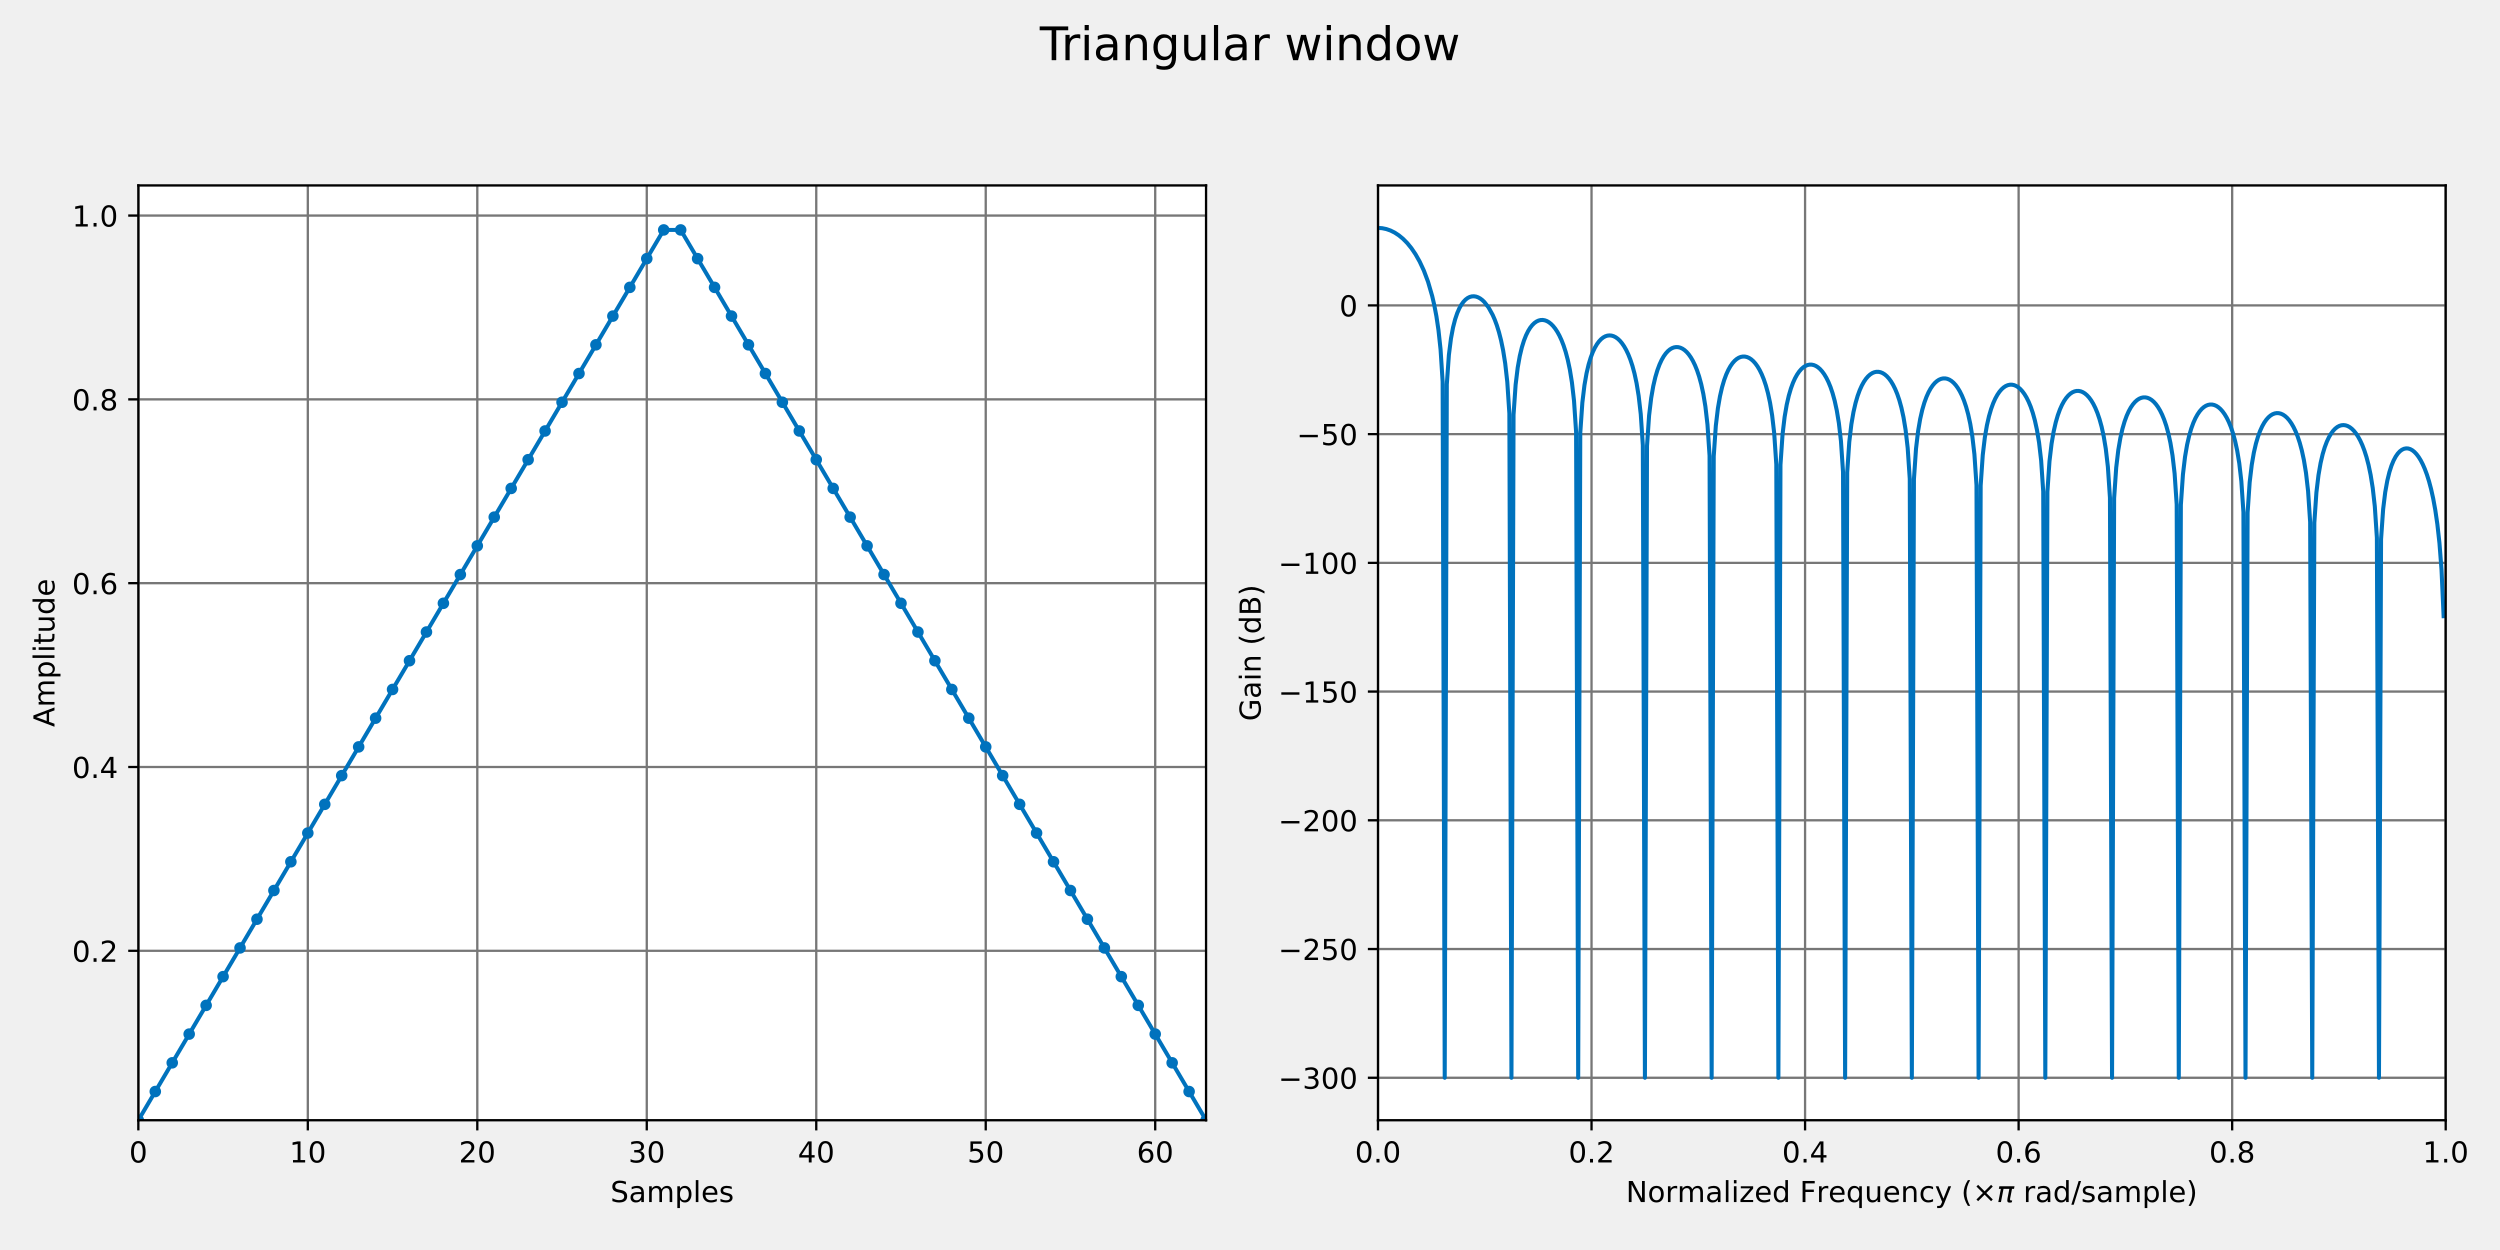 <?xml version="1.0" encoding="utf-8" standalone="no"?>
<!DOCTYPE svg PUBLIC "-//W3C//DTD SVG 1.1//EN"
  "http://www.w3.org/Graphics/SVG/1.1/DTD/svg11.dtd">
<!-- Created with matplotlib (https://matplotlib.org/) -->
<svg height="432pt" version="1.1" viewBox="0 0 864 432" width="864pt" xmlns="http://www.w3.org/2000/svg" xmlns:xlink="http://www.w3.org/1999/xlink">
 <defs>
  <style type="text/css">*{stroke-linecap:butt;stroke-linejoin:round;}</style>
 </defs>
 <g id="figure_1">
  <g id="patch_1">
   <path d="M 0 432 
L 864 432 
L 864 0 
L 0 0 
z
" style="fill:#f0f0f0;"/>
  </g>
  <g id="axes_1">
   <g id="patch_2">
    <path d="M 47.81 387.16 
L 416.812 387.16 
L 416.812 64.08 
L 47.81 64.08 
z
" style="fill:#ffffff;"/>
   </g>
   <g id="matplotlib.axis_1">
    <g id="xtick_1">
     <g id="line2d_1">
      <path clip-path="url(#p247e541376)" d="M 47.81 387.16 
L 47.81 64.08 
" style="fill:none;stroke:#777777;stroke-linecap:square;stroke-width:0.8;"/>
     </g>
     <g id="line2d_2">
      <defs>
       <path d="M 0 0 
L 0 3.5 
" id="m0f21fa045f" style="stroke:#000000;stroke-width:0.8;"/>
      </defs>
      <g>
       <use style="stroke:#000000;stroke-width:0.8;" x="47.81" xlink:href="#m0f21fa045f" y="387.16"/>
      </g>
     </g>
     <g id="text_1">
      <!-- 0 -->
      <g transform="translate(44.629 401.758)scale(0.1 -0.1)">
       <defs>
        <path d="M 31.781 66.406 
Q 24.172 66.406 20.328 58.906 
Q 16.5 51.422 16.5 36.375 
Q 16.5 21.391 20.328 13.891 
Q 24.172 6.391 31.781 6.391 
Q 39.453 6.391 43.281 13.891 
Q 47.125 21.391 47.125 36.375 
Q 47.125 51.422 43.281 58.906 
Q 39.453 66.406 31.781 66.406 
z
M 31.781 74.219 
Q 44.047 74.219 50.516 64.516 
Q 56.984 54.828 56.984 36.375 
Q 56.984 17.969 50.516 8.266 
Q 44.047 -1.422 31.781 -1.422 
Q 19.531 -1.422 13.062 8.266 
Q 6.594 17.969 6.594 36.375 
Q 6.594 54.828 13.062 64.516 
Q 19.531 74.219 31.781 74.219 
z
" id="DejaVuSans-48"/>
       </defs>
       <use xlink:href="#DejaVuSans-48"/>
      </g>
     </g>
    </g>
    <g id="xtick_2">
     <g id="line2d_3">
      <path clip-path="url(#p247e541376)" d="M 106.382 387.16 
L 106.382 64.08 
" style="fill:none;stroke:#777777;stroke-linecap:square;stroke-width:0.8;"/>
     </g>
     <g id="line2d_4">
      <g>
       <use style="stroke:#000000;stroke-width:0.8;" x="106.382" xlink:href="#m0f21fa045f" y="387.16"/>
      </g>
     </g>
     <g id="text_2">
      <!-- 10 -->
      <g transform="translate(100.019 401.758)scale(0.1 -0.1)">
       <defs>
        <path d="M 12.406 8.297 
L 28.516 8.297 
L 28.516 63.922 
L 10.984 60.406 
L 10.984 69.391 
L 28.422 72.906 
L 38.281 72.906 
L 38.281 8.297 
L 54.391 8.297 
L 54.391 0 
L 12.406 0 
z
" id="DejaVuSans-49"/>
       </defs>
       <use xlink:href="#DejaVuSans-49"/>
       <use x="63.623" xlink:href="#DejaVuSans-48"/>
      </g>
     </g>
    </g>
    <g id="xtick_3">
     <g id="line2d_5">
      <path clip-path="url(#p247e541376)" d="M 164.954 387.16 
L 164.954 64.08 
" style="fill:none;stroke:#777777;stroke-linecap:square;stroke-width:0.8;"/>
     </g>
     <g id="line2d_6">
      <g>
       <use style="stroke:#000000;stroke-width:0.8;" x="164.954" xlink:href="#m0f21fa045f" y="387.16"/>
      </g>
     </g>
     <g id="text_3">
      <!-- 20 -->
      <g transform="translate(158.591 401.758)scale(0.1 -0.1)">
       <defs>
        <path d="M 19.188 8.297 
L 53.609 8.297 
L 53.609 0 
L 7.328 0 
L 7.328 8.297 
Q 12.938 14.109 22.625 23.891 
Q 32.328 33.688 34.812 36.531 
Q 39.547 41.844 41.422 45.531 
Q 43.312 49.219 43.312 52.781 
Q 43.312 58.594 39.234 62.25 
Q 35.156 65.922 28.609 65.922 
Q 23.969 65.922 18.812 64.312 
Q 13.672 62.703 7.812 59.422 
L 7.812 69.391 
Q 13.766 71.781 18.938 73 
Q 24.125 74.219 28.422 74.219 
Q 39.75 74.219 46.484 68.547 
Q 53.219 62.891 53.219 53.422 
Q 53.219 48.922 51.531 44.891 
Q 49.859 40.875 45.406 35.406 
Q 44.188 33.984 37.641 27.219 
Q 31.109 20.453 19.188 8.297 
z
" id="DejaVuSans-50"/>
       </defs>
       <use xlink:href="#DejaVuSans-50"/>
       <use x="63.623" xlink:href="#DejaVuSans-48"/>
      </g>
     </g>
    </g>
    <g id="xtick_4">
     <g id="line2d_7">
      <path clip-path="url(#p247e541376)" d="M 223.525 387.16 
L 223.525 64.08 
" style="fill:none;stroke:#777777;stroke-linecap:square;stroke-width:0.8;"/>
     </g>
     <g id="line2d_8">
      <g>
       <use style="stroke:#000000;stroke-width:0.8;" x="223.525" xlink:href="#m0f21fa045f" y="387.16"/>
      </g>
     </g>
     <g id="text_4">
      <!-- 30 -->
      <g transform="translate(217.163 401.758)scale(0.1 -0.1)">
       <defs>
        <path d="M 40.578 39.312 
Q 47.656 37.797 51.625 33 
Q 55.609 28.219 55.609 21.188 
Q 55.609 10.406 48.188 4.484 
Q 40.766 -1.422 27.094 -1.422 
Q 22.516 -1.422 17.656 -0.516 
Q 12.797 0.391 7.625 2.203 
L 7.625 11.719 
Q 11.719 9.328 16.594 8.109 
Q 21.484 6.891 26.812 6.891 
Q 36.078 6.891 40.938 10.547 
Q 45.797 14.203 45.797 21.188 
Q 45.797 27.641 41.281 31.266 
Q 36.766 34.906 28.719 34.906 
L 20.219 34.906 
L 20.219 43.016 
L 29.109 43.016 
Q 36.375 43.016 40.234 45.922 
Q 44.094 48.828 44.094 54.297 
Q 44.094 59.906 40.109 62.906 
Q 36.141 65.922 28.719 65.922 
Q 24.656 65.922 20.016 65.031 
Q 15.375 64.156 9.812 62.312 
L 9.812 71.094 
Q 15.438 72.656 20.344 73.438 
Q 25.25 74.219 29.594 74.219 
Q 40.828 74.219 47.359 69.109 
Q 53.906 64.016 53.906 55.328 
Q 53.906 49.266 50.438 45.094 
Q 46.969 40.922 40.578 39.312 
z
" id="DejaVuSans-51"/>
       </defs>
       <use xlink:href="#DejaVuSans-51"/>
       <use x="63.623" xlink:href="#DejaVuSans-48"/>
      </g>
     </g>
    </g>
    <g id="xtick_5">
     <g id="line2d_9">
      <path clip-path="url(#p247e541376)" d="M 282.097 387.16 
L 282.097 64.08 
" style="fill:none;stroke:#777777;stroke-linecap:square;stroke-width:0.8;"/>
     </g>
     <g id="line2d_10">
      <g>
       <use style="stroke:#000000;stroke-width:0.8;" x="282.097" xlink:href="#m0f21fa045f" y="387.16"/>
      </g>
     </g>
     <g id="text_5">
      <!-- 40 -->
      <g transform="translate(275.735 401.758)scale(0.1 -0.1)">
       <defs>
        <path d="M 37.797 64.312 
L 12.891 25.391 
L 37.797 25.391 
z
M 35.203 72.906 
L 47.609 72.906 
L 47.609 25.391 
L 58.016 25.391 
L 58.016 17.188 
L 47.609 17.188 
L 47.609 0 
L 37.797 0 
L 37.797 17.188 
L 4.891 17.188 
L 4.891 26.703 
z
" id="DejaVuSans-52"/>
       </defs>
       <use xlink:href="#DejaVuSans-52"/>
       <use x="63.623" xlink:href="#DejaVuSans-48"/>
      </g>
     </g>
    </g>
    <g id="xtick_6">
     <g id="line2d_11">
      <path clip-path="url(#p247e541376)" d="M 340.669 387.16 
L 340.669 64.08 
" style="fill:none;stroke:#777777;stroke-linecap:square;stroke-width:0.8;"/>
     </g>
     <g id="line2d_12">
      <g>
       <use style="stroke:#000000;stroke-width:0.8;" x="340.669" xlink:href="#m0f21fa045f" y="387.16"/>
      </g>
     </g>
     <g id="text_6">
      <!-- 50 -->
      <g transform="translate(334.307 401.758)scale(0.1 -0.1)">
       <defs>
        <path d="M 10.797 72.906 
L 49.516 72.906 
L 49.516 64.594 
L 19.828 64.594 
L 19.828 46.734 
Q 21.969 47.469 24.109 47.828 
Q 26.266 48.188 28.422 48.188 
Q 40.625 48.188 47.75 41.5 
Q 54.891 34.812 54.891 23.391 
Q 54.891 11.625 47.562 5.094 
Q 40.234 -1.422 26.906 -1.422 
Q 22.312 -1.422 17.547 -0.641 
Q 12.797 0.141 7.719 1.703 
L 7.719 11.625 
Q 12.109 9.234 16.797 8.062 
Q 21.484 6.891 26.703 6.891 
Q 35.156 6.891 40.078 11.328 
Q 45.016 15.766 45.016 23.391 
Q 45.016 31 40.078 35.438 
Q 35.156 39.891 26.703 39.891 
Q 22.75 39.891 18.812 39.016 
Q 14.891 38.141 10.797 36.281 
z
" id="DejaVuSans-53"/>
       </defs>
       <use xlink:href="#DejaVuSans-53"/>
       <use x="63.623" xlink:href="#DejaVuSans-48"/>
      </g>
     </g>
    </g>
    <g id="xtick_7">
     <g id="line2d_13">
      <path clip-path="url(#p247e541376)" d="M 399.241 387.16 
L 399.241 64.08 
" style="fill:none;stroke:#777777;stroke-linecap:square;stroke-width:0.8;"/>
     </g>
     <g id="line2d_14">
      <g>
       <use style="stroke:#000000;stroke-width:0.8;" x="399.241" xlink:href="#m0f21fa045f" y="387.16"/>
      </g>
     </g>
     <g id="text_7">
      <!-- 60 -->
      <g transform="translate(392.878 401.758)scale(0.1 -0.1)">
       <defs>
        <path d="M 33.016 40.375 
Q 26.375 40.375 22.484 35.828 
Q 18.609 31.297 18.609 23.391 
Q 18.609 15.531 22.484 10.953 
Q 26.375 6.391 33.016 6.391 
Q 39.656 6.391 43.531 10.953 
Q 47.406 15.531 47.406 23.391 
Q 47.406 31.297 43.531 35.828 
Q 39.656 40.375 33.016 40.375 
z
M 52.594 71.297 
L 52.594 62.312 
Q 48.875 64.062 45.094 64.984 
Q 41.312 65.922 37.594 65.922 
Q 27.828 65.922 22.672 59.328 
Q 17.531 52.734 16.797 39.406 
Q 19.672 43.656 24.016 45.922 
Q 28.375 48.188 33.594 48.188 
Q 44.578 48.188 50.953 41.516 
Q 57.328 34.859 57.328 23.391 
Q 57.328 12.156 50.688 5.359 
Q 44.047 -1.422 33.016 -1.422 
Q 20.359 -1.422 13.672 8.266 
Q 6.984 17.969 6.984 36.375 
Q 6.984 53.656 15.188 63.938 
Q 23.391 74.219 37.203 74.219 
Q 40.922 74.219 44.703 73.484 
Q 48.484 72.75 52.594 71.297 
z
" id="DejaVuSans-54"/>
       </defs>
       <use xlink:href="#DejaVuSans-54"/>
       <use x="63.623" xlink:href="#DejaVuSans-48"/>
      </g>
     </g>
    </g>
    <g id="text_8">
     <!-- Samples -->
     <g transform="translate(210.958 415.437)scale(0.1 -0.1)">
      <defs>
       <path d="M 53.516 70.516 
L 53.516 60.891 
Q 47.906 63.578 42.922 64.891 
Q 37.938 66.219 33.297 66.219 
Q 25.25 66.219 20.875 63.094 
Q 16.5 59.969 16.5 54.203 
Q 16.5 49.359 19.406 46.891 
Q 22.312 44.438 30.422 42.922 
L 36.375 41.703 
Q 47.406 39.594 52.656 34.297 
Q 57.906 29 57.906 20.125 
Q 57.906 9.516 50.797 4.047 
Q 43.703 -1.422 29.984 -1.422 
Q 24.812 -1.422 18.969 -0.25 
Q 13.141 0.922 6.891 3.219 
L 6.891 13.375 
Q 12.891 10.016 18.656 8.297 
Q 24.422 6.594 29.984 6.594 
Q 38.422 6.594 43.016 9.906 
Q 47.609 13.234 47.609 19.391 
Q 47.609 24.75 44.312 27.781 
Q 41.016 30.812 33.5 32.328 
L 27.484 33.5 
Q 16.453 35.688 11.516 40.375 
Q 6.594 45.062 6.594 53.422 
Q 6.594 63.094 13.406 68.656 
Q 20.219 74.219 32.172 74.219 
Q 37.312 74.219 42.625 73.281 
Q 47.953 72.359 53.516 70.516 
z
" id="DejaVuSans-83"/>
       <path d="M 34.281 27.484 
Q 23.391 27.484 19.188 25 
Q 14.984 22.516 14.984 16.5 
Q 14.984 11.719 18.141 8.906 
Q 21.297 6.109 26.703 6.109 
Q 34.188 6.109 38.703 11.406 
Q 43.219 16.703 43.219 25.484 
L 43.219 27.484 
z
M 52.203 31.203 
L 52.203 0 
L 43.219 0 
L 43.219 8.297 
Q 40.141 3.328 35.547 0.953 
Q 30.953 -1.422 24.312 -1.422 
Q 15.922 -1.422 10.953 3.297 
Q 6 8.016 6 15.922 
Q 6 25.141 12.172 29.828 
Q 18.359 34.516 30.609 34.516 
L 43.219 34.516 
L 43.219 35.406 
Q 43.219 41.609 39.141 45 
Q 35.062 48.391 27.688 48.391 
Q 23 48.391 18.547 47.266 
Q 14.109 46.141 10.016 43.891 
L 10.016 52.203 
Q 14.938 54.109 19.578 55.047 
Q 24.219 56 28.609 56 
Q 40.484 56 46.344 49.844 
Q 52.203 43.703 52.203 31.203 
z
" id="DejaVuSans-97"/>
       <path d="M 52 44.188 
Q 55.375 50.25 60.062 53.125 
Q 64.75 56 71.094 56 
Q 79.641 56 84.281 50.016 
Q 88.922 44.047 88.922 33.016 
L 88.922 0 
L 79.891 0 
L 79.891 32.719 
Q 79.891 40.578 77.094 44.375 
Q 74.312 48.188 68.609 48.188 
Q 61.625 48.188 57.562 43.547 
Q 53.516 38.922 53.516 30.906 
L 53.516 0 
L 44.484 0 
L 44.484 32.719 
Q 44.484 40.625 41.703 44.406 
Q 38.922 48.188 33.109 48.188 
Q 26.219 48.188 22.156 43.531 
Q 18.109 38.875 18.109 30.906 
L 18.109 0 
L 9.078 0 
L 9.078 54.688 
L 18.109 54.688 
L 18.109 46.188 
Q 21.188 51.219 25.484 53.609 
Q 29.781 56 35.688 56 
Q 41.656 56 45.828 52.969 
Q 50 49.953 52 44.188 
z
" id="DejaVuSans-109"/>
       <path d="M 18.109 8.203 
L 18.109 -20.797 
L 9.078 -20.797 
L 9.078 54.688 
L 18.109 54.688 
L 18.109 46.391 
Q 20.953 51.266 25.266 53.625 
Q 29.594 56 35.594 56 
Q 45.562 56 51.781 48.094 
Q 58.016 40.188 58.016 27.297 
Q 58.016 14.406 51.781 6.484 
Q 45.562 -1.422 35.594 -1.422 
Q 29.594 -1.422 25.266 0.953 
Q 20.953 3.328 18.109 8.203 
z
M 48.688 27.297 
Q 48.688 37.203 44.609 42.844 
Q 40.531 48.484 33.406 48.484 
Q 26.266 48.484 22.188 42.844 
Q 18.109 37.203 18.109 27.297 
Q 18.109 17.391 22.188 11.75 
Q 26.266 6.109 33.406 6.109 
Q 40.531 6.109 44.609 11.75 
Q 48.688 17.391 48.688 27.297 
z
" id="DejaVuSans-112"/>
       <path d="M 9.422 75.984 
L 18.406 75.984 
L 18.406 0 
L 9.422 0 
z
" id="DejaVuSans-108"/>
       <path d="M 56.203 29.594 
L 56.203 25.203 
L 14.891 25.203 
Q 15.484 15.922 20.484 11.062 
Q 25.484 6.203 34.422 6.203 
Q 39.594 6.203 44.453 7.469 
Q 49.312 8.734 54.109 11.281 
L 54.109 2.781 
Q 49.266 0.734 44.188 -0.344 
Q 39.109 -1.422 33.891 -1.422 
Q 20.797 -1.422 13.156 6.188 
Q 5.516 13.812 5.516 26.812 
Q 5.516 40.234 12.766 48.109 
Q 20.016 56 32.328 56 
Q 43.359 56 49.781 48.891 
Q 56.203 41.797 56.203 29.594 
z
M 47.219 32.234 
Q 47.125 39.594 43.094 43.984 
Q 39.062 48.391 32.422 48.391 
Q 24.906 48.391 20.391 44.141 
Q 15.875 39.891 15.188 32.172 
z
" id="DejaVuSans-101"/>
       <path d="M 44.281 53.078 
L 44.281 44.578 
Q 40.484 46.531 36.375 47.5 
Q 32.281 48.484 27.875 48.484 
Q 21.188 48.484 17.844 46.438 
Q 14.5 44.391 14.5 40.281 
Q 14.5 37.156 16.891 35.375 
Q 19.281 33.594 26.516 31.984 
L 29.594 31.297 
Q 39.156 29.25 43.188 25.516 
Q 47.219 21.781 47.219 15.094 
Q 47.219 7.469 41.188 3.016 
Q 35.156 -1.422 24.609 -1.422 
Q 20.219 -1.422 15.453 -0.562 
Q 10.688 0.297 5.422 2 
L 5.422 11.281 
Q 10.406 8.688 15.234 7.391 
Q 20.062 6.109 24.812 6.109 
Q 31.156 6.109 34.562 8.281 
Q 37.984 10.453 37.984 14.406 
Q 37.984 18.062 35.516 20.016 
Q 33.062 21.969 24.703 23.781 
L 21.578 24.516 
Q 13.234 26.266 9.516 29.906 
Q 5.812 33.547 5.812 39.891 
Q 5.812 47.609 11.281 51.797 
Q 16.75 56 26.812 56 
Q 31.781 56 36.172 55.266 
Q 40.578 54.547 44.281 53.078 
z
" id="DejaVuSans-115"/>
      </defs>
      <use xlink:href="#DejaVuSans-83"/>
      <use x="63.477" xlink:href="#DejaVuSans-97"/>
      <use x="124.756" xlink:href="#DejaVuSans-109"/>
      <use x="222.168" xlink:href="#DejaVuSans-112"/>
      <use x="285.645" xlink:href="#DejaVuSans-108"/>
      <use x="313.428" xlink:href="#DejaVuSans-101"/>
      <use x="374.951" xlink:href="#DejaVuSans-115"/>
     </g>
    </g>
   </g>
   <g id="matplotlib.axis_2">
    <g id="ytick_1">
     <g id="line2d_15">
      <path clip-path="url(#p247e541376)" d="M 47.81 328.599 
L 416.812 328.599 
" style="fill:none;stroke:#777777;stroke-linecap:square;stroke-width:0.8;"/>
     </g>
     <g id="line2d_16">
      <defs>
       <path d="M 0 0 
L -3.5 0 
" id="m1c6b5ee7df" style="stroke:#000000;stroke-width:0.8;"/>
      </defs>
      <g>
       <use style="stroke:#000000;stroke-width:0.8;" x="47.81" xlink:href="#m1c6b5ee7df" y="328.599"/>
      </g>
     </g>
     <g id="text_9">
      <!-- 0.2 -->
      <g transform="translate(24.907 332.398)scale(0.1 -0.1)">
       <defs>
        <path d="M 10.688 12.406 
L 21 12.406 
L 21 0 
L 10.688 0 
z
" id="DejaVuSans-46"/>
       </defs>
       <use xlink:href="#DejaVuSans-48"/>
       <use x="63.623" xlink:href="#DejaVuSans-46"/>
       <use x="95.41" xlink:href="#DejaVuSans-50"/>
      </g>
     </g>
    </g>
    <g id="ytick_2">
     <g id="line2d_17">
      <path clip-path="url(#p247e541376)" d="M 47.81 265.074 
L 416.812 265.074 
" style="fill:none;stroke:#777777;stroke-linecap:square;stroke-width:0.8;"/>
     </g>
     <g id="line2d_18">
      <g>
       <use style="stroke:#000000;stroke-width:0.8;" x="47.81" xlink:href="#m1c6b5ee7df" y="265.074"/>
      </g>
     </g>
     <g id="text_10">
      <!-- 0.4 -->
      <g transform="translate(24.907 268.874)scale(0.1 -0.1)">
       <use xlink:href="#DejaVuSans-48"/>
       <use x="63.623" xlink:href="#DejaVuSans-46"/>
       <use x="95.41" xlink:href="#DejaVuSans-52"/>
      </g>
     </g>
    </g>
    <g id="ytick_3">
     <g id="line2d_19">
      <path clip-path="url(#p247e541376)" d="M 47.81 201.55 
L 416.812 201.55 
" style="fill:none;stroke:#777777;stroke-linecap:square;stroke-width:0.8;"/>
     </g>
     <g id="line2d_20">
      <g>
       <use style="stroke:#000000;stroke-width:0.8;" x="47.81" xlink:href="#m1c6b5ee7df" y="201.55"/>
      </g>
     </g>
     <g id="text_11">
      <!-- 0.6 -->
      <g transform="translate(24.907 205.35)scale(0.1 -0.1)">
       <use xlink:href="#DejaVuSans-48"/>
       <use x="63.623" xlink:href="#DejaVuSans-46"/>
       <use x="95.41" xlink:href="#DejaVuSans-54"/>
      </g>
     </g>
    </g>
    <g id="ytick_4">
     <g id="line2d_21">
      <path clip-path="url(#p247e541376)" d="M 47.81 138.026 
L 416.812 138.026 
" style="fill:none;stroke:#777777;stroke-linecap:square;stroke-width:0.8;"/>
     </g>
     <g id="line2d_22">
      <g>
       <use style="stroke:#000000;stroke-width:0.8;" x="47.81" xlink:href="#m1c6b5ee7df" y="138.026"/>
      </g>
     </g>
     <g id="text_12">
      <!-- 0.8 -->
      <g transform="translate(24.907 141.825)scale(0.1 -0.1)">
       <defs>
        <path d="M 31.781 34.625 
Q 24.75 34.625 20.719 30.859 
Q 16.703 27.094 16.703 20.516 
Q 16.703 13.922 20.719 10.156 
Q 24.75 6.391 31.781 6.391 
Q 38.812 6.391 42.859 10.172 
Q 46.922 13.969 46.922 20.516 
Q 46.922 27.094 42.891 30.859 
Q 38.875 34.625 31.781 34.625 
z
M 21.922 38.812 
Q 15.578 40.375 12.031 44.719 
Q 8.5 49.078 8.5 55.328 
Q 8.5 64.062 14.719 69.141 
Q 20.953 74.219 31.781 74.219 
Q 42.672 74.219 48.875 69.141 
Q 55.078 64.062 55.078 55.328 
Q 55.078 49.078 51.531 44.719 
Q 48 40.375 41.703 38.812 
Q 48.828 37.156 52.797 32.312 
Q 56.781 27.484 56.781 20.516 
Q 56.781 9.906 50.312 4.234 
Q 43.844 -1.422 31.781 -1.422 
Q 19.734 -1.422 13.25 4.234 
Q 6.781 9.906 6.781 20.516 
Q 6.781 27.484 10.781 32.312 
Q 14.797 37.156 21.922 38.812 
z
M 18.312 54.391 
Q 18.312 48.734 21.844 45.562 
Q 25.391 42.391 31.781 42.391 
Q 38.141 42.391 41.719 45.562 
Q 45.312 48.734 45.312 54.391 
Q 45.312 60.062 41.719 63.234 
Q 38.141 66.406 31.781 66.406 
Q 25.391 66.406 21.844 63.234 
Q 18.312 60.062 18.312 54.391 
z
" id="DejaVuSans-56"/>
       </defs>
       <use xlink:href="#DejaVuSans-48"/>
       <use x="63.623" xlink:href="#DejaVuSans-46"/>
       <use x="95.41" xlink:href="#DejaVuSans-56"/>
      </g>
     </g>
    </g>
    <g id="ytick_5">
     <g id="line2d_23">
      <path clip-path="url(#p247e541376)" d="M 47.81 74.502 
L 416.812 74.502 
" style="fill:none;stroke:#777777;stroke-linecap:square;stroke-width:0.8;"/>
     </g>
     <g id="line2d_24">
      <g>
       <use style="stroke:#000000;stroke-width:0.8;" x="47.81" xlink:href="#m1c6b5ee7df" y="74.502"/>
      </g>
     </g>
     <g id="text_13">
      <!-- 1.0 -->
      <g transform="translate(24.907 78.301)scale(0.1 -0.1)">
       <use xlink:href="#DejaVuSans-49"/>
       <use x="63.623" xlink:href="#DejaVuSans-46"/>
       <use x="95.41" xlink:href="#DejaVuSans-48"/>
      </g>
     </g>
    </g>
    <g id="text_14">
     <!-- Amplitude -->
     <g transform="translate(18.827 251.243)rotate(-90)scale(0.1 -0.1)">
      <defs>
       <path d="M 34.188 63.188 
L 20.797 26.906 
L 47.609 26.906 
z
M 28.609 72.906 
L 39.797 72.906 
L 67.578 0 
L 57.328 0 
L 50.688 18.703 
L 17.828 18.703 
L 11.188 0 
L 0.781 0 
z
" id="DejaVuSans-65"/>
       <path d="M 9.422 54.688 
L 18.406 54.688 
L 18.406 0 
L 9.422 0 
z
M 9.422 75.984 
L 18.406 75.984 
L 18.406 64.594 
L 9.422 64.594 
z
" id="DejaVuSans-105"/>
       <path d="M 18.312 70.219 
L 18.312 54.688 
L 36.812 54.688 
L 36.812 47.703 
L 18.312 47.703 
L 18.312 18.016 
Q 18.312 11.328 20.141 9.422 
Q 21.969 7.516 27.594 7.516 
L 36.812 7.516 
L 36.812 0 
L 27.594 0 
Q 17.188 0 13.234 3.875 
Q 9.281 7.766 9.281 18.016 
L 9.281 47.703 
L 2.688 47.703 
L 2.688 54.688 
L 9.281 54.688 
L 9.281 70.219 
z
" id="DejaVuSans-116"/>
       <path d="M 8.5 21.578 
L 8.5 54.688 
L 17.484 54.688 
L 17.484 21.922 
Q 17.484 14.156 20.5 10.266 
Q 23.531 6.391 29.594 6.391 
Q 36.859 6.391 41.078 11.031 
Q 45.312 15.672 45.312 23.688 
L 45.312 54.688 
L 54.297 54.688 
L 54.297 0 
L 45.312 0 
L 45.312 8.406 
Q 42.047 3.422 37.719 1 
Q 33.406 -1.422 27.688 -1.422 
Q 18.266 -1.422 13.375 4.438 
Q 8.5 10.297 8.5 21.578 
z
M 31.109 56 
z
" id="DejaVuSans-117"/>
       <path d="M 45.406 46.391 
L 45.406 75.984 
L 54.391 75.984 
L 54.391 0 
L 45.406 0 
L 45.406 8.203 
Q 42.578 3.328 38.25 0.953 
Q 33.938 -1.422 27.875 -1.422 
Q 17.969 -1.422 11.734 6.484 
Q 5.516 14.406 5.516 27.297 
Q 5.516 40.188 11.734 48.094 
Q 17.969 56 27.875 56 
Q 33.938 56 38.25 53.625 
Q 42.578 51.266 45.406 46.391 
z
M 14.797 27.297 
Q 14.797 17.391 18.875 11.75 
Q 22.953 6.109 30.078 6.109 
Q 37.203 6.109 41.297 11.75 
Q 45.406 17.391 45.406 27.297 
Q 45.406 37.203 41.297 42.844 
Q 37.203 48.484 30.078 48.484 
Q 22.953 48.484 18.875 42.844 
Q 14.797 37.203 14.797 27.297 
z
" id="DejaVuSans-100"/>
      </defs>
      <use xlink:href="#DejaVuSans-65"/>
      <use x="68.408" xlink:href="#DejaVuSans-109"/>
      <use x="165.82" xlink:href="#DejaVuSans-112"/>
      <use x="229.297" xlink:href="#DejaVuSans-108"/>
      <use x="257.08" xlink:href="#DejaVuSans-105"/>
      <use x="284.863" xlink:href="#DejaVuSans-116"/>
      <use x="324.072" xlink:href="#DejaVuSans-117"/>
      <use x="387.451" xlink:href="#DejaVuSans-100"/>
      <use x="450.928" xlink:href="#DejaVuSans-101"/>
     </g>
    </g>
   </g>
   <g id="line2d_25">
    <path clip-path="url(#p247e541376)" d="M 47.81 387.16 
L 53.667 377.234 
L 59.524 367.309 
L 65.382 357.383 
L 71.239 347.457 
L 77.096 337.532 
L 82.953 327.606 
L 88.81 317.68 
L 94.667 307.755 
L 100.525 297.829 
L 106.382 287.903 
L 112.239 277.978 
L 118.096 268.052 
L 123.953 258.127 
L 129.811 248.201 
L 135.668 238.275 
L 141.525 228.35 
L 147.382 218.424 
L 153.239 208.498 
L 159.096 198.573 
L 164.954 188.647 
L 170.811 178.721 
L 176.668 168.796 
L 182.525 158.87 
L 188.382 148.944 
L 194.24 139.019 
L 200.097 129.093 
L 205.954 119.167 
L 211.811 109.242 
L 217.668 99.316 
L 223.525 89.39 
L 229.383 79.465 
L 235.24 79.465 
L 241.097 89.39 
L 246.954 99.316 
L 252.811 109.242 
L 258.669 119.167 
L 264.526 129.093 
L 270.383 139.019 
L 276.24 148.944 
L 282.097 158.87 
L 287.954 168.796 
L 293.812 178.721 
L 299.669 188.647 
L 305.526 198.573 
L 311.383 208.498 
L 317.24 218.424 
L 323.098 228.35 
L 328.955 238.275 
L 334.812 248.201 
L 340.669 258.127 
L 346.526 268.052 
L 352.383 277.978 
L 358.241 287.903 
L 364.098 297.829 
L 369.955 307.755 
L 375.812 317.68 
L 381.669 327.606 
L 387.527 337.532 
L 393.384 347.457 
L 399.241 357.383 
L 405.098 367.309 
L 410.955 377.234 
L 416.812 387.16 
" style="fill:none;stroke:#0072bd;stroke-linecap:square;stroke-width:1.4;"/>
    <defs>
     <path d="M 0 1.5 
C 0.398 1.5 0.779 1.342 1.061 1.061 
C 1.342 0.779 1.5 0.398 1.5 0 
C 1.5 -0.398 1.342 -0.779 1.061 -1.061 
C 0.779 -1.342 0.398 -1.5 0 -1.5 
C -0.398 -1.5 -0.779 -1.342 -1.061 -1.061 
C -1.342 -0.779 -1.5 -0.398 -1.5 0 
C -1.5 0.398 -1.342 0.779 -1.061 1.061 
C -0.779 1.342 -0.398 1.5 0 1.5 
z
" id="m39f1c7f630" style="stroke:#0072bd;"/>
    </defs>
    <g clip-path="url(#p247e541376)">
     <use style="fill:#0072bd;stroke:#0072bd;" x="47.81" xlink:href="#m39f1c7f630" y="387.16"/>
     <use style="fill:#0072bd;stroke:#0072bd;" x="53.667" xlink:href="#m39f1c7f630" y="377.234"/>
     <use style="fill:#0072bd;stroke:#0072bd;" x="59.524" xlink:href="#m39f1c7f630" y="367.309"/>
     <use style="fill:#0072bd;stroke:#0072bd;" x="65.382" xlink:href="#m39f1c7f630" y="357.383"/>
     <use style="fill:#0072bd;stroke:#0072bd;" x="71.239" xlink:href="#m39f1c7f630" y="347.457"/>
     <use style="fill:#0072bd;stroke:#0072bd;" x="77.096" xlink:href="#m39f1c7f630" y="337.532"/>
     <use style="fill:#0072bd;stroke:#0072bd;" x="82.953" xlink:href="#m39f1c7f630" y="327.606"/>
     <use style="fill:#0072bd;stroke:#0072bd;" x="88.81" xlink:href="#m39f1c7f630" y="317.68"/>
     <use style="fill:#0072bd;stroke:#0072bd;" x="94.667" xlink:href="#m39f1c7f630" y="307.755"/>
     <use style="fill:#0072bd;stroke:#0072bd;" x="100.525" xlink:href="#m39f1c7f630" y="297.829"/>
     <use style="fill:#0072bd;stroke:#0072bd;" x="106.382" xlink:href="#m39f1c7f630" y="287.903"/>
     <use style="fill:#0072bd;stroke:#0072bd;" x="112.239" xlink:href="#m39f1c7f630" y="277.978"/>
     <use style="fill:#0072bd;stroke:#0072bd;" x="118.096" xlink:href="#m39f1c7f630" y="268.052"/>
     <use style="fill:#0072bd;stroke:#0072bd;" x="123.953" xlink:href="#m39f1c7f630" y="258.127"/>
     <use style="fill:#0072bd;stroke:#0072bd;" x="129.811" xlink:href="#m39f1c7f630" y="248.201"/>
     <use style="fill:#0072bd;stroke:#0072bd;" x="135.668" xlink:href="#m39f1c7f630" y="238.275"/>
     <use style="fill:#0072bd;stroke:#0072bd;" x="141.525" xlink:href="#m39f1c7f630" y="228.35"/>
     <use style="fill:#0072bd;stroke:#0072bd;" x="147.382" xlink:href="#m39f1c7f630" y="218.424"/>
     <use style="fill:#0072bd;stroke:#0072bd;" x="153.239" xlink:href="#m39f1c7f630" y="208.498"/>
     <use style="fill:#0072bd;stroke:#0072bd;" x="159.096" xlink:href="#m39f1c7f630" y="198.573"/>
     <use style="fill:#0072bd;stroke:#0072bd;" x="164.954" xlink:href="#m39f1c7f630" y="188.647"/>
     <use style="fill:#0072bd;stroke:#0072bd;" x="170.811" xlink:href="#m39f1c7f630" y="178.721"/>
     <use style="fill:#0072bd;stroke:#0072bd;" x="176.668" xlink:href="#m39f1c7f630" y="168.796"/>
     <use style="fill:#0072bd;stroke:#0072bd;" x="182.525" xlink:href="#m39f1c7f630" y="158.87"/>
     <use style="fill:#0072bd;stroke:#0072bd;" x="188.382" xlink:href="#m39f1c7f630" y="148.944"/>
     <use style="fill:#0072bd;stroke:#0072bd;" x="194.24" xlink:href="#m39f1c7f630" y="139.019"/>
     <use style="fill:#0072bd;stroke:#0072bd;" x="200.097" xlink:href="#m39f1c7f630" y="129.093"/>
     <use style="fill:#0072bd;stroke:#0072bd;" x="205.954" xlink:href="#m39f1c7f630" y="119.167"/>
     <use style="fill:#0072bd;stroke:#0072bd;" x="211.811" xlink:href="#m39f1c7f630" y="109.242"/>
     <use style="fill:#0072bd;stroke:#0072bd;" x="217.668" xlink:href="#m39f1c7f630" y="99.316"/>
     <use style="fill:#0072bd;stroke:#0072bd;" x="223.525" xlink:href="#m39f1c7f630" y="89.39"/>
     <use style="fill:#0072bd;stroke:#0072bd;" x="229.383" xlink:href="#m39f1c7f630" y="79.465"/>
     <use style="fill:#0072bd;stroke:#0072bd;" x="235.24" xlink:href="#m39f1c7f630" y="79.465"/>
     <use style="fill:#0072bd;stroke:#0072bd;" x="241.097" xlink:href="#m39f1c7f630" y="89.39"/>
     <use style="fill:#0072bd;stroke:#0072bd;" x="246.954" xlink:href="#m39f1c7f630" y="99.316"/>
     <use style="fill:#0072bd;stroke:#0072bd;" x="252.811" xlink:href="#m39f1c7f630" y="109.242"/>
     <use style="fill:#0072bd;stroke:#0072bd;" x="258.669" xlink:href="#m39f1c7f630" y="119.167"/>
     <use style="fill:#0072bd;stroke:#0072bd;" x="264.526" xlink:href="#m39f1c7f630" y="129.093"/>
     <use style="fill:#0072bd;stroke:#0072bd;" x="270.383" xlink:href="#m39f1c7f630" y="139.019"/>
     <use style="fill:#0072bd;stroke:#0072bd;" x="276.24" xlink:href="#m39f1c7f630" y="148.944"/>
     <use style="fill:#0072bd;stroke:#0072bd;" x="282.097" xlink:href="#m39f1c7f630" y="158.87"/>
     <use style="fill:#0072bd;stroke:#0072bd;" x="287.954" xlink:href="#m39f1c7f630" y="168.796"/>
     <use style="fill:#0072bd;stroke:#0072bd;" x="293.812" xlink:href="#m39f1c7f630" y="178.721"/>
     <use style="fill:#0072bd;stroke:#0072bd;" x="299.669" xlink:href="#m39f1c7f630" y="188.647"/>
     <use style="fill:#0072bd;stroke:#0072bd;" x="305.526" xlink:href="#m39f1c7f630" y="198.573"/>
     <use style="fill:#0072bd;stroke:#0072bd;" x="311.383" xlink:href="#m39f1c7f630" y="208.498"/>
     <use style="fill:#0072bd;stroke:#0072bd;" x="317.24" xlink:href="#m39f1c7f630" y="218.424"/>
     <use style="fill:#0072bd;stroke:#0072bd;" x="323.098" xlink:href="#m39f1c7f630" y="228.35"/>
     <use style="fill:#0072bd;stroke:#0072bd;" x="328.955" xlink:href="#m39f1c7f630" y="238.275"/>
     <use style="fill:#0072bd;stroke:#0072bd;" x="334.812" xlink:href="#m39f1c7f630" y="248.201"/>
     <use style="fill:#0072bd;stroke:#0072bd;" x="340.669" xlink:href="#m39f1c7f630" y="258.127"/>
     <use style="fill:#0072bd;stroke:#0072bd;" x="346.526" xlink:href="#m39f1c7f630" y="268.052"/>
     <use style="fill:#0072bd;stroke:#0072bd;" x="352.383" xlink:href="#m39f1c7f630" y="277.978"/>
     <use style="fill:#0072bd;stroke:#0072bd;" x="358.241" xlink:href="#m39f1c7f630" y="287.903"/>
     <use style="fill:#0072bd;stroke:#0072bd;" x="364.098" xlink:href="#m39f1c7f630" y="297.829"/>
     <use style="fill:#0072bd;stroke:#0072bd;" x="369.955" xlink:href="#m39f1c7f630" y="307.755"/>
     <use style="fill:#0072bd;stroke:#0072bd;" x="375.812" xlink:href="#m39f1c7f630" y="317.68"/>
     <use style="fill:#0072bd;stroke:#0072bd;" x="381.669" xlink:href="#m39f1c7f630" y="327.606"/>
     <use style="fill:#0072bd;stroke:#0072bd;" x="387.527" xlink:href="#m39f1c7f630" y="337.532"/>
     <use style="fill:#0072bd;stroke:#0072bd;" x="393.384" xlink:href="#m39f1c7f630" y="347.457"/>
     <use style="fill:#0072bd;stroke:#0072bd;" x="399.241" xlink:href="#m39f1c7f630" y="357.383"/>
     <use style="fill:#0072bd;stroke:#0072bd;" x="405.098" xlink:href="#m39f1c7f630" y="367.309"/>
     <use style="fill:#0072bd;stroke:#0072bd;" x="410.955" xlink:href="#m39f1c7f630" y="377.234"/>
     <use style="fill:#0072bd;stroke:#0072bd;" x="416.812" xlink:href="#m39f1c7f630" y="387.16"/>
    </g>
   </g>
   <g id="patch_3">
    <path d="M 47.81 387.16 
L 47.81 64.08 
" style="fill:none;stroke:#000000;stroke-linecap:square;stroke-linejoin:miter;stroke-width:0.8;"/>
   </g>
   <g id="patch_4">
    <path d="M 416.812 387.16 
L 416.812 64.08 
" style="fill:none;stroke:#000000;stroke-linecap:square;stroke-linejoin:miter;stroke-width:0.8;"/>
   </g>
   <g id="patch_5">
    <path d="M 47.81 387.16 
L 416.812 387.16 
" style="fill:none;stroke:#000000;stroke-linecap:square;stroke-linejoin:miter;stroke-width:0.8;"/>
   </g>
   <g id="patch_6">
    <path d="M 47.81 64.08 
L 416.812 64.08 
" style="fill:none;stroke:#000000;stroke-linecap:square;stroke-linejoin:miter;stroke-width:0.8;"/>
   </g>
  </g>
  <g id="axes_2">
   <g id="patch_7">
    <path d="M 476.233 387.16 
L 845.235 387.16 
L 845.235 64.08 
L 476.233 64.08 
z
" style="fill:#ffffff;"/>
   </g>
   <g id="matplotlib.axis_3">
    <g id="xtick_8">
     <g id="line2d_26">
      <path clip-path="url(#pa96f9d5093)" d="M 476.233 387.16 
L 476.233 64.08 
" style="fill:none;stroke:#777777;stroke-linecap:square;stroke-width:0.8;"/>
     </g>
     <g id="line2d_27">
      <g>
       <use style="stroke:#000000;stroke-width:0.8;" x="476.233" xlink:href="#m0f21fa045f" y="387.16"/>
      </g>
     </g>
     <g id="text_15">
      <!-- 0.0 -->
      <g transform="translate(468.281 401.758)scale(0.1 -0.1)">
       <use xlink:href="#DejaVuSans-48"/>
       <use x="63.623" xlink:href="#DejaVuSans-46"/>
       <use x="95.41" xlink:href="#DejaVuSans-48"/>
      </g>
     </g>
    </g>
    <g id="xtick_9">
     <g id="line2d_28">
      <path clip-path="url(#pa96f9d5093)" d="M 550.033 387.16 
L 550.033 64.08 
" style="fill:none;stroke:#777777;stroke-linecap:square;stroke-width:0.8;"/>
     </g>
     <g id="line2d_29">
      <g>
       <use style="stroke:#000000;stroke-width:0.8;" x="550.033" xlink:href="#m0f21fa045f" y="387.16"/>
      </g>
     </g>
     <g id="text_16">
      <!-- 0.2 -->
      <g transform="translate(542.081 401.758)scale(0.1 -0.1)">
       <use xlink:href="#DejaVuSans-48"/>
       <use x="63.623" xlink:href="#DejaVuSans-46"/>
       <use x="95.41" xlink:href="#DejaVuSans-50"/>
      </g>
     </g>
    </g>
    <g id="xtick_10">
     <g id="line2d_30">
      <path clip-path="url(#pa96f9d5093)" d="M 623.833 387.16 
L 623.833 64.08 
" style="fill:none;stroke:#777777;stroke-linecap:square;stroke-width:0.8;"/>
     </g>
     <g id="line2d_31">
      <g>
       <use style="stroke:#000000;stroke-width:0.8;" x="623.833" xlink:href="#m0f21fa045f" y="387.16"/>
      </g>
     </g>
     <g id="text_17">
      <!-- 0.4 -->
      <g transform="translate(615.882 401.758)scale(0.1 -0.1)">
       <use xlink:href="#DejaVuSans-48"/>
       <use x="63.623" xlink:href="#DejaVuSans-46"/>
       <use x="95.41" xlink:href="#DejaVuSans-52"/>
      </g>
     </g>
    </g>
    <g id="xtick_11">
     <g id="line2d_32">
      <path clip-path="url(#pa96f9d5093)" d="M 697.634 387.16 
L 697.634 64.08 
" style="fill:none;stroke:#777777;stroke-linecap:square;stroke-width:0.8;"/>
     </g>
     <g id="line2d_33">
      <g>
       <use style="stroke:#000000;stroke-width:0.8;" x="697.634" xlink:href="#m0f21fa045f" y="387.16"/>
      </g>
     </g>
     <g id="text_18">
      <!-- 0.6 -->
      <g transform="translate(689.682 401.758)scale(0.1 -0.1)">
       <use xlink:href="#DejaVuSans-48"/>
       <use x="63.623" xlink:href="#DejaVuSans-46"/>
       <use x="95.41" xlink:href="#DejaVuSans-54"/>
      </g>
     </g>
    </g>
    <g id="xtick_12">
     <g id="line2d_34">
      <path clip-path="url(#pa96f9d5093)" d="M 771.434 387.16 
L 771.434 64.08 
" style="fill:none;stroke:#777777;stroke-linecap:square;stroke-width:0.8;"/>
     </g>
     <g id="line2d_35">
      <g>
       <use style="stroke:#000000;stroke-width:0.8;" x="771.434" xlink:href="#m0f21fa045f" y="387.16"/>
      </g>
     </g>
     <g id="text_19">
      <!-- 0.8 -->
      <g transform="translate(763.483 401.758)scale(0.1 -0.1)">
       <use xlink:href="#DejaVuSans-48"/>
       <use x="63.623" xlink:href="#DejaVuSans-46"/>
       <use x="95.41" xlink:href="#DejaVuSans-56"/>
      </g>
     </g>
    </g>
    <g id="xtick_13">
     <g id="line2d_36">
      <path clip-path="url(#pa96f9d5093)" d="M 845.235 387.16 
L 845.235 64.08 
" style="fill:none;stroke:#777777;stroke-linecap:square;stroke-width:0.8;"/>
     </g>
     <g id="line2d_37">
      <g>
       <use style="stroke:#000000;stroke-width:0.8;" x="845.235" xlink:href="#m0f21fa045f" y="387.16"/>
      </g>
     </g>
     <g id="text_20">
      <!-- 1.0 -->
      <g transform="translate(837.283 401.758)scale(0.1 -0.1)">
       <use xlink:href="#DejaVuSans-49"/>
       <use x="63.623" xlink:href="#DejaVuSans-46"/>
       <use x="95.41" xlink:href="#DejaVuSans-48"/>
      </g>
     </g>
    </g>
    <g id="text_21">
     <!-- Normalized Frequency ($\times \pi$ rad/sample) -->
     <g transform="translate(561.934 415.438)scale(0.1 -0.1)">
      <defs>
       <path d="M 9.812 72.906 
L 23.094 72.906 
L 55.422 11.922 
L 55.422 72.906 
L 64.984 72.906 
L 64.984 0 
L 51.703 0 
L 19.391 60.984 
L 19.391 0 
L 9.812 0 
z
" id="DejaVuSans-78"/>
       <path d="M 30.609 48.391 
Q 23.391 48.391 19.188 42.75 
Q 14.984 37.109 14.984 27.297 
Q 14.984 17.484 19.156 11.844 
Q 23.344 6.203 30.609 6.203 
Q 37.797 6.203 41.984 11.859 
Q 46.188 17.531 46.188 27.297 
Q 46.188 37.016 41.984 42.703 
Q 37.797 48.391 30.609 48.391 
z
M 30.609 56 
Q 42.328 56 49.016 48.375 
Q 55.719 40.766 55.719 27.297 
Q 55.719 13.875 49.016 6.219 
Q 42.328 -1.422 30.609 -1.422 
Q 18.844 -1.422 12.172 6.219 
Q 5.516 13.875 5.516 27.297 
Q 5.516 40.766 12.172 48.375 
Q 18.844 56 30.609 56 
z
" id="DejaVuSans-111"/>
       <path d="M 41.109 46.297 
Q 39.594 47.172 37.812 47.578 
Q 36.031 48 33.891 48 
Q 26.266 48 22.188 43.047 
Q 18.109 38.094 18.109 28.812 
L 18.109 0 
L 9.078 0 
L 9.078 54.688 
L 18.109 54.688 
L 18.109 46.188 
Q 20.953 51.172 25.484 53.578 
Q 30.031 56 36.531 56 
Q 37.453 56 38.578 55.875 
Q 39.703 55.766 41.062 55.516 
z
" id="DejaVuSans-114"/>
       <path d="M 5.516 54.688 
L 48.188 54.688 
L 48.188 46.484 
L 14.406 7.172 
L 48.188 7.172 
L 48.188 0 
L 4.297 0 
L 4.297 8.203 
L 38.094 47.516 
L 5.516 47.516 
z
" id="DejaVuSans-122"/>
       <path id="DejaVuSans-32"/>
       <path d="M 9.812 72.906 
L 51.703 72.906 
L 51.703 64.594 
L 19.672 64.594 
L 19.672 43.109 
L 48.578 43.109 
L 48.578 34.812 
L 19.672 34.812 
L 19.672 0 
L 9.812 0 
z
" id="DejaVuSans-70"/>
       <path d="M 14.797 27.297 
Q 14.797 17.391 18.875 11.75 
Q 22.953 6.109 30.078 6.109 
Q 37.203 6.109 41.297 11.75 
Q 45.406 17.391 45.406 27.297 
Q 45.406 37.203 41.297 42.844 
Q 37.203 48.484 30.078 48.484 
Q 22.953 48.484 18.875 42.844 
Q 14.797 37.203 14.797 27.297 
z
M 45.406 8.203 
Q 42.578 3.328 38.25 0.953 
Q 33.938 -1.422 27.875 -1.422 
Q 17.969 -1.422 11.734 6.484 
Q 5.516 14.406 5.516 27.297 
Q 5.516 40.188 11.734 48.094 
Q 17.969 56 27.875 56 
Q 33.938 56 38.25 53.625 
Q 42.578 51.266 45.406 46.391 
L 45.406 54.688 
L 54.391 54.688 
L 54.391 -20.797 
L 45.406 -20.797 
z
" id="DejaVuSans-113"/>
       <path d="M 54.891 33.016 
L 54.891 0 
L 45.906 0 
L 45.906 32.719 
Q 45.906 40.484 42.875 44.328 
Q 39.844 48.188 33.797 48.188 
Q 26.516 48.188 22.312 43.547 
Q 18.109 38.922 18.109 30.906 
L 18.109 0 
L 9.078 0 
L 9.078 54.688 
L 18.109 54.688 
L 18.109 46.188 
Q 21.344 51.125 25.703 53.562 
Q 30.078 56 35.797 56 
Q 45.219 56 50.047 50.172 
Q 54.891 44.344 54.891 33.016 
z
" id="DejaVuSans-110"/>
       <path d="M 48.781 52.594 
L 48.781 44.188 
Q 44.969 46.297 41.141 47.344 
Q 37.312 48.391 33.406 48.391 
Q 24.656 48.391 19.812 42.844 
Q 14.984 37.312 14.984 27.297 
Q 14.984 17.281 19.812 11.734 
Q 24.656 6.203 33.406 6.203 
Q 37.312 6.203 41.141 7.25 
Q 44.969 8.297 48.781 10.406 
L 48.781 2.094 
Q 45.016 0.344 40.984 -0.531 
Q 36.969 -1.422 32.422 -1.422 
Q 20.062 -1.422 12.781 6.344 
Q 5.516 14.109 5.516 27.297 
Q 5.516 40.672 12.859 48.328 
Q 20.219 56 33.016 56 
Q 37.156 56 41.109 55.141 
Q 45.062 54.297 48.781 52.594 
z
" id="DejaVuSans-99"/>
       <path d="M 32.172 -5.078 
Q 28.375 -14.844 24.75 -17.812 
Q 21.141 -20.797 15.094 -20.797 
L 7.906 -20.797 
L 7.906 -13.281 
L 13.188 -13.281 
Q 16.891 -13.281 18.938 -11.516 
Q 21 -9.766 23.484 -3.219 
L 25.094 0.875 
L 2.984 54.688 
L 12.5 54.688 
L 29.594 11.922 
L 46.688 54.688 
L 56.203 54.688 
z
" id="DejaVuSans-121"/>
       <path d="M 31 75.875 
Q 24.469 64.656 21.281 53.656 
Q 18.109 42.672 18.109 31.391 
Q 18.109 20.125 21.312 9.062 
Q 24.516 -2 31 -13.188 
L 23.188 -13.188 
Q 15.875 -1.703 12.234 9.375 
Q 8.594 20.453 8.594 31.391 
Q 8.594 42.281 12.203 53.312 
Q 15.828 64.359 23.188 75.875 
z
" id="DejaVuSans-40"/>
       <path d="M 70.125 53.719 
L 47.797 31.297 
L 70.125 8.984 
L 64.312 3.078 
L 41.891 25.484 
L 19.484 3.078 
L 13.719 8.984 
L 35.984 31.297 
L 13.719 53.719 
L 19.484 59.625 
L 41.891 37.203 
L 64.312 59.625 
z
" id="DejaVuSans-215"/>
       <path d="M 9.125 54.688 
L 61.531 54.688 
L 59.766 45.703 
L 52.875 45.703 
L 46.344 12.109 
Q 45.656 8.594 46.578 7.031 
Q 47.469 5.516 50.141 5.516 
Q 50.875 5.516 51.953 5.672 
Q 53.078 5.766 53.422 5.812 
L 52.156 -0.688 
Q 50.344 -1.312 48.484 -1.609 
Q 46.578 -1.906 44.781 -1.906 
Q 38.922 -1.906 37.312 1.266 
Q 35.688 4.5 37.359 13.094 
L 43.703 45.703 
L 23.531 45.703 
L 14.656 0 
L 5.469 0 
L 14.359 45.703 
L 7.375 45.703 
z
" id="DejaVuSans-Oblique-960"/>
       <path d="M 25.391 72.906 
L 33.688 72.906 
L 8.297 -9.281 
L 0 -9.281 
z
" id="DejaVuSans-47"/>
       <path d="M 8.016 75.875 
L 15.828 75.875 
Q 23.141 64.359 26.781 53.312 
Q 30.422 42.281 30.422 31.391 
Q 30.422 20.453 26.781 9.375 
Q 23.141 -1.703 15.828 -13.188 
L 8.016 -13.188 
Q 14.5 -2 17.703 9.062 
Q 20.906 20.125 20.906 31.391 
Q 20.906 42.672 17.703 53.656 
Q 14.5 64.656 8.016 75.875 
z
" id="DejaVuSans-41"/>
      </defs>
      <use transform="translate(0 0.016)" xlink:href="#DejaVuSans-78"/>
      <use transform="translate(74.805 0.016)" xlink:href="#DejaVuSans-111"/>
      <use transform="translate(135.986 0.016)" xlink:href="#DejaVuSans-114"/>
      <use transform="translate(177.1 0.016)" xlink:href="#DejaVuSans-109"/>
      <use transform="translate(274.512 0.016)" xlink:href="#DejaVuSans-97"/>
      <use transform="translate(335.791 0.016)" xlink:href="#DejaVuSans-108"/>
      <use transform="translate(363.574 0.016)" xlink:href="#DejaVuSans-105"/>
      <use transform="translate(391.357 0.016)" xlink:href="#DejaVuSans-122"/>
      <use transform="translate(443.848 0.016)" xlink:href="#DejaVuSans-101"/>
      <use transform="translate(505.371 0.016)" xlink:href="#DejaVuSans-100"/>
      <use transform="translate(568.848 0.016)" xlink:href="#DejaVuSans-32"/>
      <use transform="translate(600.635 0.016)" xlink:href="#DejaVuSans-70"/>
      <use transform="translate(658.154 0.016)" xlink:href="#DejaVuSans-114"/>
      <use transform="translate(699.268 0.016)" xlink:href="#DejaVuSans-101"/>
      <use transform="translate(760.791 0.016)" xlink:href="#DejaVuSans-113"/>
      <use transform="translate(824.268 0.016)" xlink:href="#DejaVuSans-117"/>
      <use transform="translate(887.646 0.016)" xlink:href="#DejaVuSans-101"/>
      <use transform="translate(949.17 0.016)" xlink:href="#DejaVuSans-110"/>
      <use transform="translate(1012.549 0.016)" xlink:href="#DejaVuSans-99"/>
      <use transform="translate(1067.529 0.016)" xlink:href="#DejaVuSans-121"/>
      <use transform="translate(1126.709 0.016)" xlink:href="#DejaVuSans-32"/>
      <use transform="translate(1158.496 0.016)" xlink:href="#DejaVuSans-40"/>
      <use transform="translate(1197.51 0.016)" xlink:href="#DejaVuSans-215"/>
      <use transform="translate(1281.299 0.016)" xlink:href="#DejaVuSans-Oblique-960"/>
      <use transform="translate(1341.504 0.016)" xlink:href="#DejaVuSans-32"/>
      <use transform="translate(1373.291 0.016)" xlink:href="#DejaVuSans-114"/>
      <use transform="translate(1414.404 0.016)" xlink:href="#DejaVuSans-97"/>
      <use transform="translate(1475.684 0.016)" xlink:href="#DejaVuSans-100"/>
      <use transform="translate(1539.16 0.016)" xlink:href="#DejaVuSans-47"/>
      <use transform="translate(1572.852 0.016)" xlink:href="#DejaVuSans-115"/>
      <use transform="translate(1624.951 0.016)" xlink:href="#DejaVuSans-97"/>
      <use transform="translate(1686.23 0.016)" xlink:href="#DejaVuSans-109"/>
      <use transform="translate(1783.643 0.016)" xlink:href="#DejaVuSans-112"/>
      <use transform="translate(1847.119 0.016)" xlink:href="#DejaVuSans-108"/>
      <use transform="translate(1874.902 0.016)" xlink:href="#DejaVuSans-101"/>
      <use transform="translate(1936.426 0.016)" xlink:href="#DejaVuSans-41"/>
     </g>
    </g>
   </g>
   <g id="matplotlib.axis_4">
    <g id="ytick_6">
     <g id="line2d_38">
      <path clip-path="url(#pa96f9d5093)" d="M 476.233 372.475 
L 845.235 372.475 
" style="fill:none;stroke:#777777;stroke-linecap:square;stroke-width:0.8;"/>
     </g>
     <g id="line2d_39">
      <g>
       <use style="stroke:#000000;stroke-width:0.8;" x="476.233" xlink:href="#m1c6b5ee7df" y="372.475"/>
      </g>
     </g>
     <g id="text_22">
      <!-- −300 -->
      <g transform="translate(441.765 376.274)scale(0.1 -0.1)">
       <defs>
        <path d="M 10.594 35.5 
L 73.188 35.5 
L 73.188 27.203 
L 10.594 27.203 
z
" id="DejaVuSans-8722"/>
       </defs>
       <use xlink:href="#DejaVuSans-8722"/>
       <use x="83.789" xlink:href="#DejaVuSans-51"/>
       <use x="147.412" xlink:href="#DejaVuSans-48"/>
       <use x="211.035" xlink:href="#DejaVuSans-48"/>
      </g>
     </g>
    </g>
    <g id="ytick_7">
     <g id="line2d_40">
      <path clip-path="url(#pa96f9d5093)" d="M 476.233 327.987 
L 845.235 327.987 
" style="fill:none;stroke:#777777;stroke-linecap:square;stroke-width:0.8;"/>
     </g>
     <g id="line2d_41">
      <g>
       <use style="stroke:#000000;stroke-width:0.8;" x="476.233" xlink:href="#m1c6b5ee7df" y="327.987"/>
      </g>
     </g>
     <g id="text_23">
      <!-- −250 -->
      <g transform="translate(441.765 331.786)scale(0.1 -0.1)">
       <use xlink:href="#DejaVuSans-8722"/>
       <use x="83.789" xlink:href="#DejaVuSans-50"/>
       <use x="147.412" xlink:href="#DejaVuSans-53"/>
       <use x="211.035" xlink:href="#DejaVuSans-48"/>
      </g>
     </g>
    </g>
    <g id="ytick_8">
     <g id="line2d_42">
      <path clip-path="url(#pa96f9d5093)" d="M 476.233 283.5 
L 845.235 283.5 
" style="fill:none;stroke:#777777;stroke-linecap:square;stroke-width:0.8;"/>
     </g>
     <g id="line2d_43">
      <g>
       <use style="stroke:#000000;stroke-width:0.8;" x="476.233" xlink:href="#m1c6b5ee7df" y="283.5"/>
      </g>
     </g>
     <g id="text_24">
      <!-- −200 -->
      <g transform="translate(441.765 287.299)scale(0.1 -0.1)">
       <use xlink:href="#DejaVuSans-8722"/>
       <use x="83.789" xlink:href="#DejaVuSans-50"/>
       <use x="147.412" xlink:href="#DejaVuSans-48"/>
       <use x="211.035" xlink:href="#DejaVuSans-48"/>
      </g>
     </g>
    </g>
    <g id="ytick_9">
     <g id="line2d_44">
      <path clip-path="url(#pa96f9d5093)" d="M 476.233 239.012 
L 845.235 239.012 
" style="fill:none;stroke:#777777;stroke-linecap:square;stroke-width:0.8;"/>
     </g>
     <g id="line2d_45">
      <g>
       <use style="stroke:#000000;stroke-width:0.8;" x="476.233" xlink:href="#m1c6b5ee7df" y="239.012"/>
      </g>
     </g>
     <g id="text_25">
      <!-- −150 -->
      <g transform="translate(441.765 242.811)scale(0.1 -0.1)">
       <use xlink:href="#DejaVuSans-8722"/>
       <use x="83.789" xlink:href="#DejaVuSans-49"/>
       <use x="147.412" xlink:href="#DejaVuSans-53"/>
       <use x="211.035" xlink:href="#DejaVuSans-48"/>
      </g>
     </g>
    </g>
    <g id="ytick_10">
     <g id="line2d_46">
      <path clip-path="url(#pa96f9d5093)" d="M 476.233 194.525 
L 845.235 194.525 
" style="fill:none;stroke:#777777;stroke-linecap:square;stroke-width:0.8;"/>
     </g>
     <g id="line2d_47">
      <g>
       <use style="stroke:#000000;stroke-width:0.8;" x="476.233" xlink:href="#m1c6b5ee7df" y="194.525"/>
      </g>
     </g>
     <g id="text_26">
      <!-- −100 -->
      <g transform="translate(441.765 198.324)scale(0.1 -0.1)">
       <use xlink:href="#DejaVuSans-8722"/>
       <use x="83.789" xlink:href="#DejaVuSans-49"/>
       <use x="147.412" xlink:href="#DejaVuSans-48"/>
       <use x="211.035" xlink:href="#DejaVuSans-48"/>
      </g>
     </g>
    </g>
    <g id="ytick_11">
     <g id="line2d_48">
      <path clip-path="url(#pa96f9d5093)" d="M 476.233 150.037 
L 845.235 150.037 
" style="fill:none;stroke:#777777;stroke-linecap:square;stroke-width:0.8;"/>
     </g>
     <g id="line2d_49">
      <g>
       <use style="stroke:#000000;stroke-width:0.8;" x="476.233" xlink:href="#m1c6b5ee7df" y="150.037"/>
      </g>
     </g>
     <g id="text_27">
      <!-- −50 -->
      <g transform="translate(448.128 153.836)scale(0.1 -0.1)">
       <use xlink:href="#DejaVuSans-8722"/>
       <use x="83.789" xlink:href="#DejaVuSans-53"/>
       <use x="147.412" xlink:href="#DejaVuSans-48"/>
      </g>
     </g>
    </g>
    <g id="ytick_12">
     <g id="line2d_50">
      <path clip-path="url(#pa96f9d5093)" d="M 476.233 105.55 
L 845.235 105.55 
" style="fill:none;stroke:#777777;stroke-linecap:square;stroke-width:0.8;"/>
     </g>
     <g id="line2d_51">
      <g>
       <use style="stroke:#000000;stroke-width:0.8;" x="476.233" xlink:href="#m1c6b5ee7df" y="105.55"/>
      </g>
     </g>
     <g id="text_28">
      <!-- 0 -->
      <g transform="translate(462.87 109.349)scale(0.1 -0.1)">
       <use xlink:href="#DejaVuSans-48"/>
      </g>
     </g>
    </g>
    <g id="text_29">
     <!-- Gain (dB) -->
     <g transform="translate(435.686 249.211)rotate(-90)scale(0.1 -0.1)">
      <defs>
       <path d="M 59.516 10.406 
L 59.516 29.984 
L 43.406 29.984 
L 43.406 38.094 
L 69.281 38.094 
L 69.281 6.781 
Q 63.578 2.734 56.688 0.656 
Q 49.812 -1.422 42 -1.422 
Q 24.906 -1.422 15.25 8.562 
Q 5.609 18.562 5.609 36.375 
Q 5.609 54.25 15.25 64.234 
Q 24.906 74.219 42 74.219 
Q 49.125 74.219 55.547 72.453 
Q 61.969 70.703 67.391 67.281 
L 67.391 56.781 
Q 61.922 61.422 55.766 63.766 
Q 49.609 66.109 42.828 66.109 
Q 29.438 66.109 22.719 58.641 
Q 16.016 51.172 16.016 36.375 
Q 16.016 21.625 22.719 14.156 
Q 29.438 6.688 42.828 6.688 
Q 48.047 6.688 52.141 7.594 
Q 56.25 8.5 59.516 10.406 
z
" id="DejaVuSans-71"/>
       <path d="M 19.672 34.812 
L 19.672 8.109 
L 35.5 8.109 
Q 43.453 8.109 47.281 11.406 
Q 51.125 14.703 51.125 21.484 
Q 51.125 28.328 47.281 31.562 
Q 43.453 34.812 35.5 34.812 
z
M 19.672 64.797 
L 19.672 42.828 
L 34.281 42.828 
Q 41.5 42.828 45.031 45.531 
Q 48.578 48.25 48.578 53.812 
Q 48.578 59.328 45.031 62.062 
Q 41.5 64.797 34.281 64.797 
z
M 9.812 72.906 
L 35.016 72.906 
Q 46.297 72.906 52.391 68.219 
Q 58.5 63.531 58.5 54.891 
Q 58.5 48.188 55.375 44.234 
Q 52.25 40.281 46.188 39.312 
Q 53.469 37.75 57.5 32.781 
Q 61.531 27.828 61.531 20.406 
Q 61.531 10.641 54.891 5.312 
Q 48.25 0 35.984 0 
L 9.812 0 
z
" id="DejaVuSans-66"/>
      </defs>
      <use xlink:href="#DejaVuSans-71"/>
      <use x="77.49" xlink:href="#DejaVuSans-97"/>
      <use x="138.77" xlink:href="#DejaVuSans-105"/>
      <use x="166.553" xlink:href="#DejaVuSans-110"/>
      <use x="229.932" xlink:href="#DejaVuSans-32"/>
      <use x="261.719" xlink:href="#DejaVuSans-40"/>
      <use x="300.732" xlink:href="#DejaVuSans-100"/>
      <use x="364.209" xlink:href="#DejaVuSans-66"/>
      <use x="432.812" xlink:href="#DejaVuSans-41"/>
     </g>
    </g>
   </g>
   <g id="line2d_52">
    <path clip-path="url(#pa96f9d5093)" d="M 476.233 78.765 
L 477.674 78.865 
L 479.115 79.165 
L 480.557 79.67 
L 481.998 80.389 
L 483.44 81.335 
L 484.881 82.524 
L 486.322 83.984 
L 487.764 85.748 
L 489.205 87.87 
L 490.647 90.423 
L 492.088 93.526 
L 493.529 97.376 
L 494.971 102.343 
L 495.692 105.466 
L 496.412 109.251 
L 497.133 114.066 
L 497.854 120.733 
L 498.574 131.88 
L 499.295 372.475 
L 500.016 132.847 
L 500.737 122.671 
L 501.457 116.977 
L 502.178 113.142 
L 502.899 110.344 
L 503.619 108.218 
L 504.34 106.569 
L 505.061 105.284 
L 505.782 104.29 
L 506.502 103.536 
L 507.223 102.991 
L 507.944 102.629 
L 508.664 102.434 
L 509.385 102.394 
L 510.106 102.502 
L 510.826 102.754 
L 511.547 103.149 
L 512.268 103.688 
L 512.989 104.375 
L 514.43 106.234 
L 515.871 108.847 
L 516.592 110.504 
L 517.313 112.456 
L 518.034 114.777 
L 518.754 117.582 
L 519.475 121.066 
L 520.196 125.595 
L 520.916 131.99 
L 521.637 142.878 
L 522.358 372.475 
L 523.079 143.364 
L 523.799 132.963 
L 524.52 127.054 
L 525.241 123.014 
L 525.961 120.018 
L 526.682 117.703 
L 527.403 115.873 
L 528.123 114.414 
L 528.844 113.252 
L 529.565 112.337 
L 530.286 111.636 
L 531.006 111.124 
L 531.727 110.785 
L 532.448 110.606 
L 533.168 110.58 
L 533.889 110.701 
L 534.61 110.97 
L 535.331 111.387 
L 536.051 111.957 
L 536.772 112.688 
L 537.493 113.591 
L 538.213 114.685 
L 538.934 115.992 
L 539.655 117.549 
L 540.376 119.403 
L 541.096 121.628 
L 541.817 124.341 
L 542.538 127.735 
L 543.258 132.176 
L 543.979 138.486 
L 544.7 149.291 
L 545.42 372.475 
L 546.141 149.618 
L 546.862 139.14 
L 547.583 133.157 
L 548.303 129.044 
L 549.024 125.978 
L 549.745 123.593 
L 550.465 121.696 
L 551.186 120.171 
L 551.907 118.944 
L 552.628 117.967 
L 553.348 117.204 
L 554.069 116.632 
L 554.79 116.234 
L 555.51 115.998 
L 556.231 115.916 
L 556.952 115.983 
L 557.673 116.198 
L 558.393 116.562 
L 559.114 117.081 
L 559.835 117.761 
L 560.555 118.615 
L 561.276 119.66 
L 561.997 120.921 
L 562.717 122.431 
L 563.438 124.24 
L 564.159 126.421 
L 564.88 129.09 
L 565.6 132.441 
L 566.321 136.84 
L 567.042 143.109 
L 567.762 153.874 
L 568.483 372.475 
L 569.204 154.122 
L 569.925 143.606 
L 570.645 137.586 
L 571.366 133.436 
L 572.087 130.334 
L 572.807 127.914 
L 573.528 125.982 
L 574.249 124.422 
L 574.969 123.162 
L 575.69 122.152 
L 576.411 121.357 
L 577.132 120.753 
L 577.852 120.323 
L 578.573 120.056 
L 579.294 119.944 
L 580.014 119.981 
L 580.735 120.167 
L 581.456 120.502 
L 582.177 120.992 
L 582.897 121.645 
L 583.618 122.472 
L 584.339 123.49 
L 585.059 124.724 
L 585.78 126.208 
L 586.501 127.991 
L 587.222 130.147 
L 587.942 132.791 
L 588.663 136.117 
L 589.384 140.492 
L 590.104 146.737 
L 590.825 157.479 
L 591.546 372.475 
L 592.266 157.681 
L 592.987 147.143 
L 593.708 141.1 
L 594.429 136.929 
L 595.149 133.805 
L 595.87 131.364 
L 596.591 129.411 
L 597.311 127.831 
L 598.032 126.551 
L 598.753 125.52 
L 599.474 124.706 
L 600.194 124.083 
L 600.915 123.634 
L 601.636 123.348 
L 602.356 123.217 
L 603.077 123.236 
L 603.798 123.404 
L 604.519 123.722 
L 605.239 124.194 
L 605.96 124.83 
L 606.681 125.639 
L 607.401 126.641 
L 608.122 127.858 
L 608.843 129.326 
L 609.563 131.092 
L 610.284 133.232 
L 611.005 135.861 
L 611.726 139.172 
L 612.446 143.531 
L 613.167 149.761 
L 613.888 160.488 
L 614.608 372.475 
L 615.329 160.662 
L 616.05 150.109 
L 616.771 144.052 
L 617.491 139.866 
L 618.212 136.729 
L 618.933 134.275 
L 619.653 132.308 
L 620.374 130.715 
L 621.095 129.422 
L 621.816 128.379 
L 622.536 127.551 
L 623.257 126.916 
L 623.978 126.455 
L 624.698 126.157 
L 625.419 126.013 
L 626.14 126.021 
L 626.86 126.177 
L 627.581 126.483 
L 628.302 126.944 
L 629.023 127.568 
L 629.743 128.367 
L 630.464 129.357 
L 631.185 130.564 
L 631.905 132.02 
L 632.626 133.777 
L 633.347 135.906 
L 634.068 138.524 
L 634.788 141.825 
L 635.509 146.175 
L 636.23 152.395 
L 636.95 163.112 
L 637.671 372.475 
L 638.392 163.266 
L 639.113 152.704 
L 639.833 146.638 
L 640.554 142.443 
L 641.275 139.297 
L 641.995 136.833 
L 642.716 134.858 
L 643.437 133.257 
L 644.157 131.955 
L 644.878 130.903 
L 645.599 130.067 
L 646.32 129.424 
L 647.04 128.955 
L 647.761 128.649 
L 648.482 128.497 
L 649.202 128.497 
L 649.923 128.645 
L 650.644 128.944 
L 651.365 129.398 
L 652.085 130.014 
L 652.806 130.806 
L 653.527 131.789 
L 654.247 132.988 
L 654.968 134.438 
L 655.689 136.188 
L 656.41 138.311 
L 657.13 140.922 
L 657.851 144.216 
L 658.572 148.559 
L 659.292 154.773 
L 660.013 165.484 
L 660.734 372.475 
L 661.454 165.626 
L 662.175 155.058 
L 662.896 148.986 
L 663.617 144.785 
L 664.337 141.633 
L 665.058 139.164 
L 665.779 137.184 
L 666.499 135.577 
L 667.22 134.269 
L 667.941 133.212 
L 668.662 132.372 
L 669.382 131.723 
L 670.103 131.249 
L 670.824 130.938 
L 671.544 130.782 
L 672.265 130.777 
L 672.986 130.92 
L 673.706 131.215 
L 674.427 131.664 
L 675.148 132.276 
L 675.869 133.063 
L 676.589 134.042 
L 677.31 135.238 
L 678.031 136.683 
L 678.751 138.429 
L 679.472 140.548 
L 680.193 143.156 
L 680.914 146.446 
L 681.634 150.786 
L 682.355 156.996 
L 683.076 167.703 
L 683.796 372.475 
L 684.517 167.839 
L 685.238 157.267 
L 685.959 151.193 
L 686.679 146.989 
L 687.4 143.834 
L 688.121 141.362 
L 688.841 139.379 
L 689.562 137.769 
L 690.283 136.459 
L 691.003 135.399 
L 691.724 134.556 
L 692.445 133.905 
L 693.166 133.429 
L 693.886 133.116 
L 694.607 132.957 
L 695.328 132.95 
L 696.048 133.092 
L 696.769 133.384 
L 697.49 133.832 
L 698.211 134.442 
L 698.931 135.228 
L 699.652 136.205 
L 700.373 137.399 
L 701.093 138.843 
L 701.814 140.588 
L 702.535 142.706 
L 703.256 145.312 
L 703.976 148.602 
L 704.697 152.94 
L 705.418 159.15 
L 706.138 169.856 
L 706.859 372.475 
L 707.58 169.99 
L 708.3 159.418 
L 709.021 153.343 
L 709.742 149.139 
L 710.463 145.984 
L 711.183 143.512 
L 711.904 141.528 
L 712.625 139.919 
L 713.345 138.609 
L 714.066 137.55 
L 714.787 136.707 
L 715.508 136.056 
L 716.228 135.58 
L 716.949 135.268 
L 717.67 135.11 
L 718.39 135.104 
L 719.111 135.246 
L 719.832 135.54 
L 720.553 135.988 
L 721.273 136.6 
L 721.994 137.387 
L 722.715 138.366 
L 723.435 139.561 
L 724.156 141.007 
L 724.877 142.753 
L 725.597 144.873 
L 726.318 147.481 
L 727.039 150.773 
L 727.76 155.113 
L 728.48 161.325 
L 729.201 172.034 
L 729.922 372.475 
L 730.642 172.173 
L 731.363 161.604 
L 732.084 155.532 
L 732.805 151.33 
L 733.525 148.178 
L 734.246 145.709 
L 734.967 143.729 
L 735.687 142.123 
L 736.408 140.817 
L 737.129 139.761 
L 737.85 138.922 
L 738.57 138.275 
L 739.291 137.804 
L 740.012 137.495 
L 740.732 137.342 
L 741.453 137.34 
L 742.174 137.487 
L 742.894 137.786 
L 743.615 138.239 
L 744.336 138.856 
L 745.057 139.648 
L 745.777 140.632 
L 746.498 141.833 
L 747.219 143.285 
L 747.939 145.037 
L 748.66 147.162 
L 749.381 149.777 
L 750.102 153.075 
L 750.822 157.422 
L 751.543 163.641 
L 752.264 174.356 
L 752.984 372.475 
L 753.705 174.51 
L 754.426 163.948 
L 755.146 157.884 
L 755.867 153.69 
L 756.588 150.546 
L 757.309 148.086 
L 758.029 146.114 
L 758.75 144.516 
L 759.471 143.219 
L 760.191 142.173 
L 760.912 141.343 
L 761.633 140.706 
L 762.354 140.244 
L 763.074 139.945 
L 763.795 139.803 
L 764.516 139.811 
L 765.236 139.969 
L 765.957 140.278 
L 766.678 140.743 
L 767.399 141.372 
L 768.119 142.176 
L 768.84 143.172 
L 769.561 144.386 
L 770.281 145.85 
L 771.002 147.615 
L 771.723 149.754 
L 772.443 152.382 
L 773.164 155.694 
L 773.885 160.056 
L 774.606 166.289 
L 775.326 177.02 
L 776.047 372.475 
L 776.768 177.205 
L 777.488 166.659 
L 778.209 160.611 
L 778.93 156.435 
L 779.651 153.309 
L 780.371 150.866 
L 781.092 148.913 
L 781.813 147.334 
L 782.533 146.056 
L 783.254 145.029 
L 783.975 144.22 
L 784.696 143.603 
L 785.416 143.163 
L 786.137 142.886 
L 786.858 142.766 
L 787.578 142.797 
L 788.299 142.979 
L 789.02 143.312 
L 789.74 143.802 
L 790.461 144.456 
L 791.182 145.286 
L 791.903 146.31 
L 792.623 147.551 
L 793.344 149.044 
L 794.065 150.838 
L 794.785 153.007 
L 795.506 155.666 
L 796.227 159.01 
L 796.948 163.404 
L 797.668 169.671 
L 798.389 180.436 
L 799.11 372.475 
L 799.83 180.693 
L 800.551 170.185 
L 801.272 164.176 
L 801.993 160.04 
L 802.713 156.955 
L 803.434 154.555 
L 804.155 152.645 
L 804.875 151.112 
L 805.596 149.881 
L 806.317 148.902 
L 807.037 148.143 
L 807.758 147.578 
L 808.479 147.191 
L 809.2 146.97 
L 809.92 146.907 
L 810.641 146.997 
L 811.362 147.24 
L 812.082 147.638 
L 812.803 148.193 
L 813.524 148.916 
L 814.245 149.817 
L 814.965 150.915 
L 815.686 152.233 
L 816.407 153.806 
L 817.127 155.684 
L 817.848 157.94 
L 818.569 160.69 
L 819.29 164.129 
L 820.01 168.622 
L 820.731 174.993 
L 821.452 185.867 
L 822.172 372.475 
L 822.893 186.358 
L 823.614 175.976 
L 824.334 170.099 
L 825.055 166.102 
L 825.776 163.164 
L 826.497 160.919 
L 827.217 159.175 
L 827.938 157.816 
L 828.659 156.771 
L 829.379 155.99 
L 830.1 155.442 
L 830.821 155.103 
L 831.542 154.958 
L 832.262 154.998 
L 832.983 155.216 
L 833.704 155.612 
L 834.424 156.188 
L 835.145 156.948 
L 835.866 157.903 
L 836.587 159.066 
L 837.307 160.458 
L 838.028 162.107 
L 838.749 164.049 
L 839.469 166.338 
L 840.19 169.048 
L 840.911 172.291 
L 841.631 176.24 
L 842.352 181.187 
L 843.073 187.682 
L 843.794 196.959 
L 844.514 212.955 
L 844.514 212.955 
" style="fill:none;stroke:#0072bd;stroke-linecap:square;stroke-width:1.4;"/>
   </g>
   <g id="patch_8">
    <path d="M 476.233 387.16 
L 476.233 64.08 
" style="fill:none;stroke:#000000;stroke-linecap:square;stroke-linejoin:miter;stroke-width:0.8;"/>
   </g>
   <g id="patch_9">
    <path d="M 845.235 387.16 
L 845.235 64.08 
" style="fill:none;stroke:#000000;stroke-linecap:square;stroke-linejoin:miter;stroke-width:0.8;"/>
   </g>
   <g id="patch_10">
    <path d="M 476.233 387.16 
L 845.235 387.16 
" style="fill:none;stroke:#000000;stroke-linecap:square;stroke-linejoin:miter;stroke-width:0.8;"/>
   </g>
   <g id="patch_11">
    <path d="M 476.233 64.08 
L 845.235 64.08 
" style="fill:none;stroke:#000000;stroke-linecap:square;stroke-linejoin:miter;stroke-width:0.8;"/>
   </g>
  </g>
  <g id="text_30">
   <!-- Triangular window -->
   <g transform="translate(359.354 20.797)scale(0.16 -0.16)">
    <defs>
     <path d="M -0.297 72.906 
L 61.375 72.906 
L 61.375 64.594 
L 35.5 64.594 
L 35.5 0 
L 25.594 0 
L 25.594 64.594 
L -0.297 64.594 
z
" id="DejaVuSans-84"/>
     <path d="M 45.406 27.984 
Q 45.406 37.75 41.375 43.109 
Q 37.359 48.484 30.078 48.484 
Q 22.859 48.484 18.828 43.109 
Q 14.797 37.75 14.797 27.984 
Q 14.797 18.266 18.828 12.891 
Q 22.859 7.516 30.078 7.516 
Q 37.359 7.516 41.375 12.891 
Q 45.406 18.266 45.406 27.984 
z
M 54.391 6.781 
Q 54.391 -7.172 48.188 -13.984 
Q 42 -20.797 29.203 -20.797 
Q 24.469 -20.797 20.266 -20.094 
Q 16.062 -19.391 12.109 -17.922 
L 12.109 -9.188 
Q 16.062 -11.328 19.922 -12.344 
Q 23.781 -13.375 27.781 -13.375 
Q 36.625 -13.375 41.016 -8.766 
Q 45.406 -4.156 45.406 5.172 
L 45.406 9.625 
Q 42.625 4.781 38.281 2.391 
Q 33.938 0 27.875 0 
Q 17.828 0 11.672 7.656 
Q 5.516 15.328 5.516 27.984 
Q 5.516 40.672 11.672 48.328 
Q 17.828 56 27.875 56 
Q 33.938 56 38.281 53.609 
Q 42.625 51.219 45.406 46.391 
L 45.406 54.688 
L 54.391 54.688 
z
" id="DejaVuSans-103"/>
     <path d="M 4.203 54.688 
L 13.188 54.688 
L 24.422 12.016 
L 35.594 54.688 
L 46.188 54.688 
L 57.422 12.016 
L 68.609 54.688 
L 77.594 54.688 
L 63.281 0 
L 52.688 0 
L 40.922 44.828 
L 29.109 0 
L 18.5 0 
z
" id="DejaVuSans-119"/>
    </defs>
    <use xlink:href="#DejaVuSans-84"/>
    <use x="46.334" xlink:href="#DejaVuSans-114"/>
    <use x="87.447" xlink:href="#DejaVuSans-105"/>
    <use x="115.23" xlink:href="#DejaVuSans-97"/>
    <use x="176.51" xlink:href="#DejaVuSans-110"/>
    <use x="239.889" xlink:href="#DejaVuSans-103"/>
    <use x="303.365" xlink:href="#DejaVuSans-117"/>
    <use x="366.744" xlink:href="#DejaVuSans-108"/>
    <use x="394.527" xlink:href="#DejaVuSans-97"/>
    <use x="455.807" xlink:href="#DejaVuSans-114"/>
    <use x="496.92" xlink:href="#DejaVuSans-32"/>
    <use x="528.707" xlink:href="#DejaVuSans-119"/>
    <use x="610.494" xlink:href="#DejaVuSans-105"/>
    <use x="638.277" xlink:href="#DejaVuSans-110"/>
    <use x="701.656" xlink:href="#DejaVuSans-100"/>
    <use x="765.133" xlink:href="#DejaVuSans-111"/>
    <use x="826.314" xlink:href="#DejaVuSans-119"/>
   </g>
  </g>
 </g>
 <defs>
  <clipPath id="p247e541376">
   <rect height="323.08" width="369.002" x="47.81" y="64.08"/>
  </clipPath>
  <clipPath id="pa96f9d5093">
   <rect height="323.08" width="369.002" x="476.233" y="64.08"/>
  </clipPath>
 </defs>
</svg>
